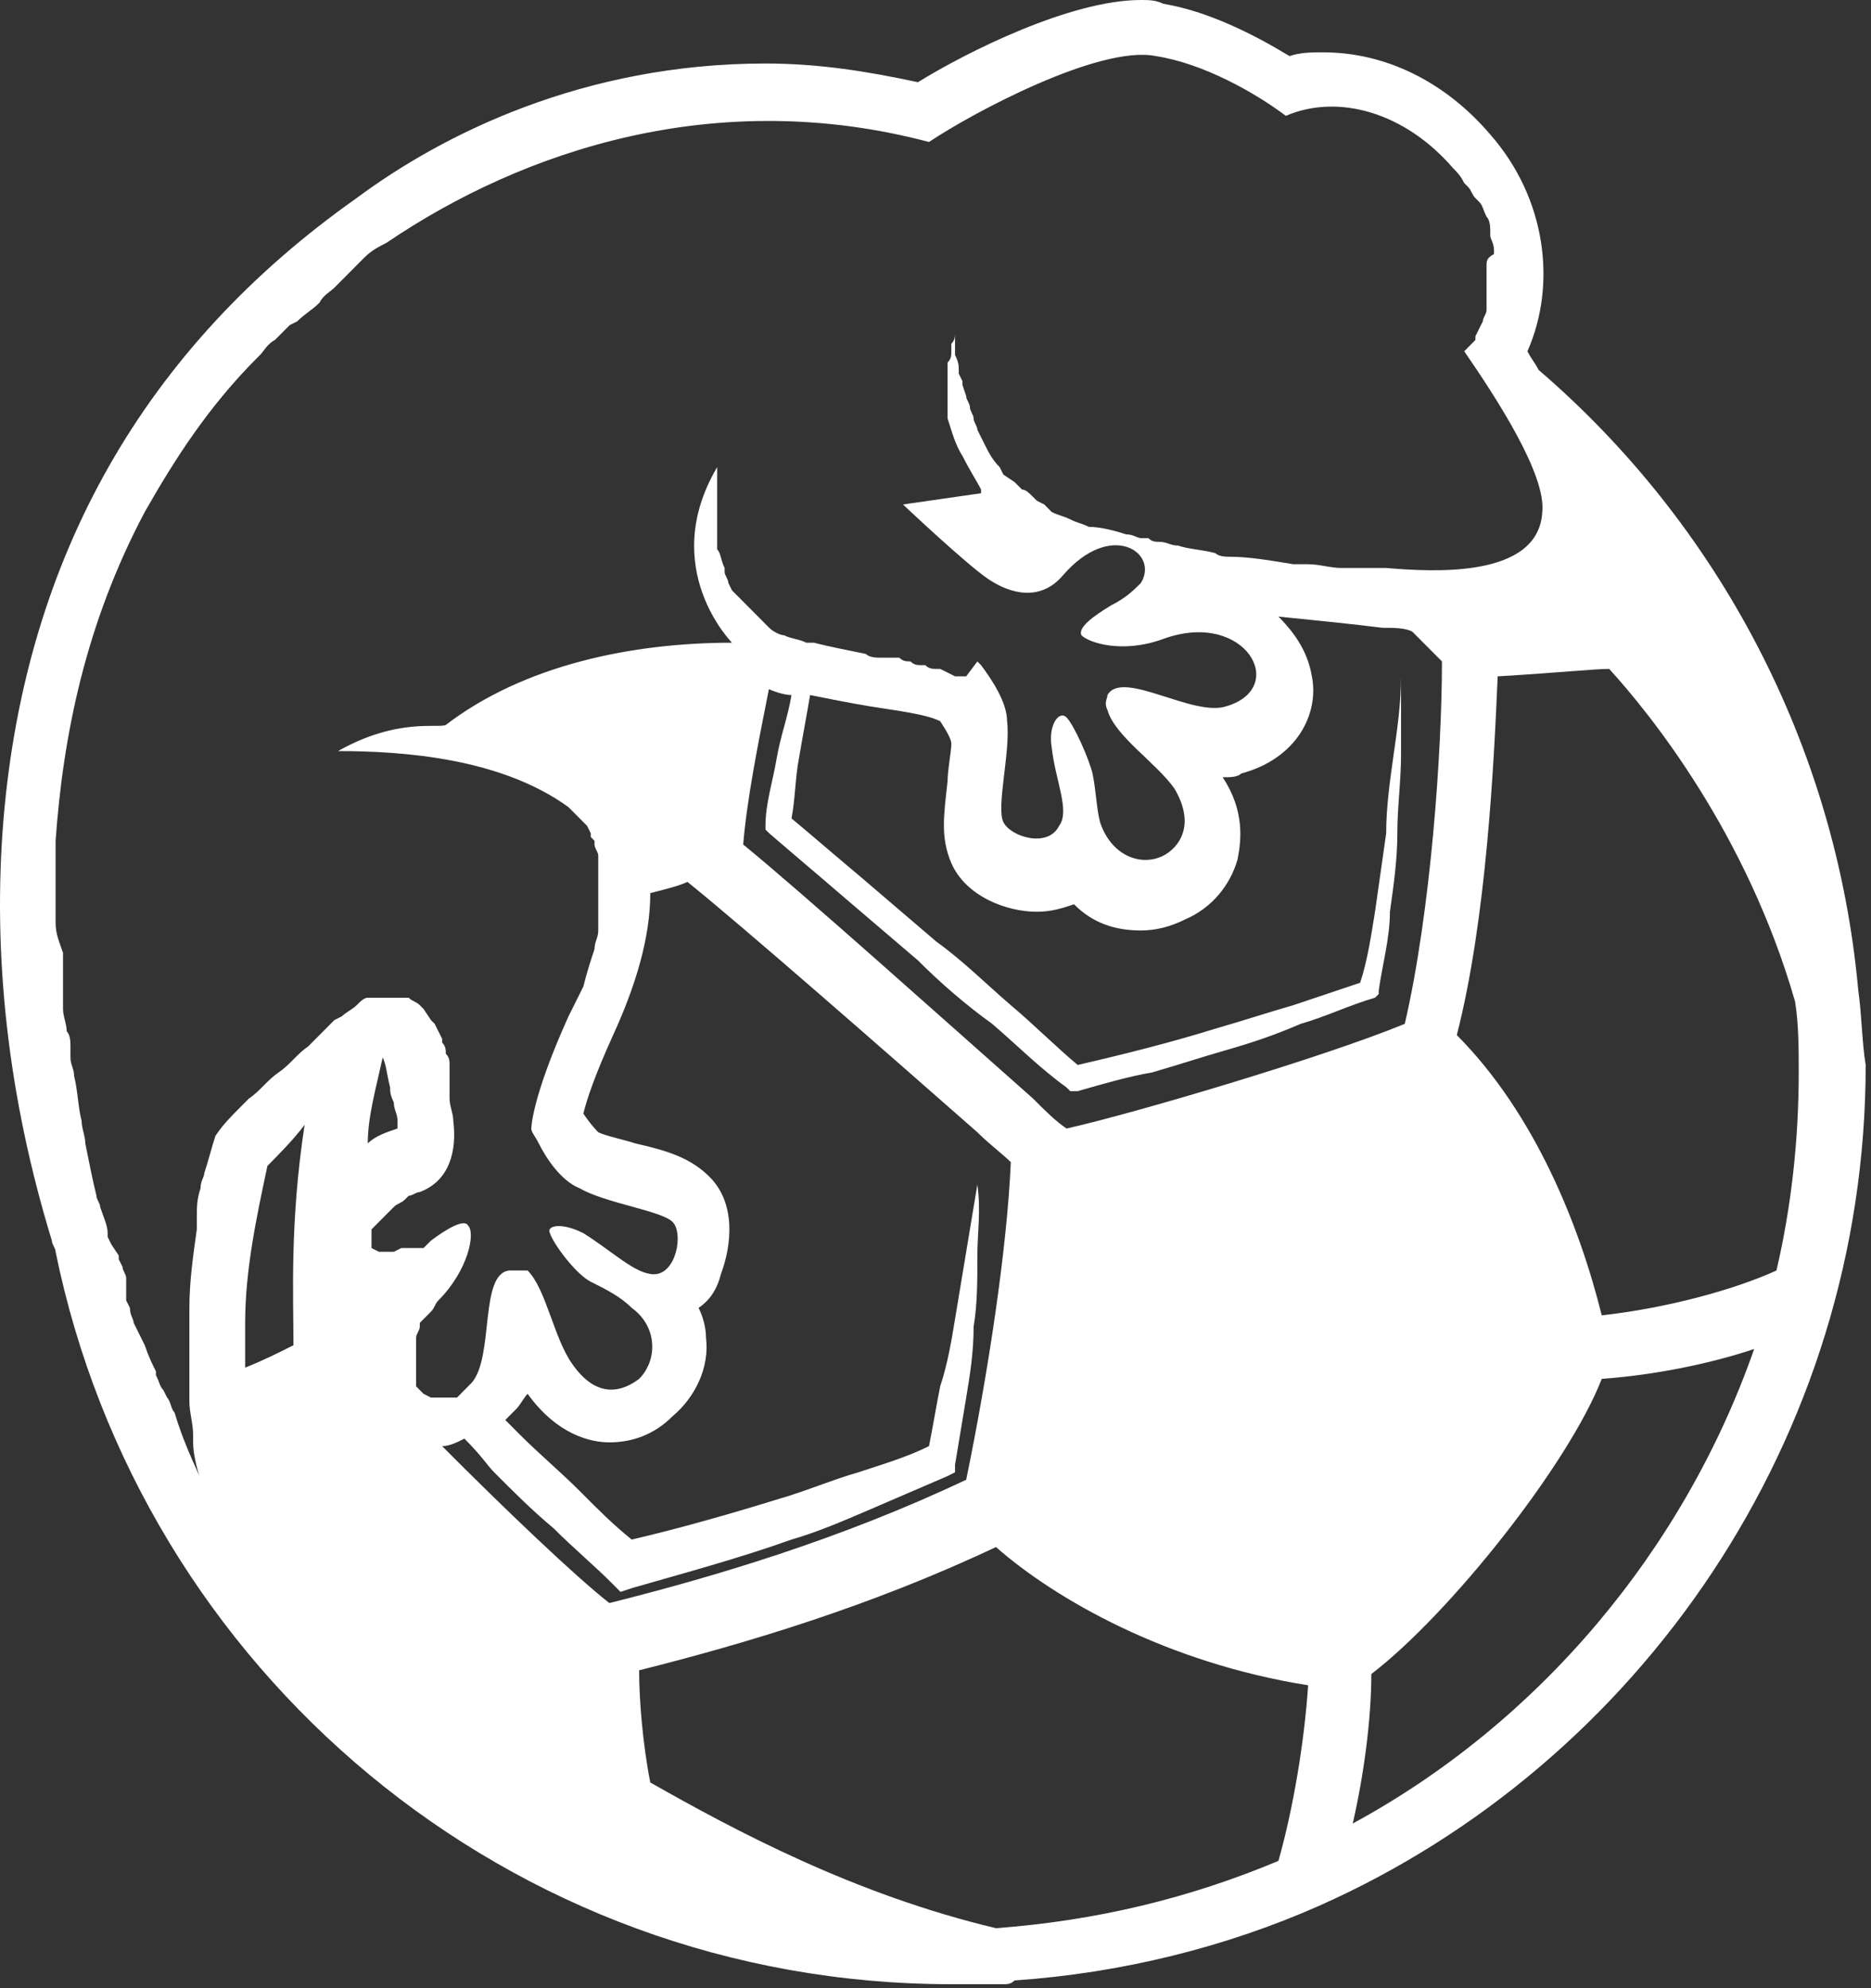<svg width="32" height="34" viewBox="0 0 32 34" fill="none" xmlns="http://www.w3.org/2000/svg">
<rect x="0" y="0" width="32" height="34" fill="#333333" stroke="none"/>
<path d="M31.782 16.934C31.4 12.717 29.366 8.946 26.315 6.326C26.251 6.199 26.187 6.135 26.124 6.007C26.632 4.857 26.442 3.387 25.488 2.3C24.725 1.406 23.708 0.895 22.628 0.895C22.437 0.895 22.246 0.895 22.055 0.959C21.42 0.575 20.657 0.192 19.894 0.064C19.767 0 19.64 0 19.513 0C18.305 0 16.525 0.895 15.699 1.406C14.809 1.214 13.982 1.086 13.092 1.086C9.977 1.086 7.562 2.3 6.1 3.387C2.476 5.943 0.442 9.521 0.061 13.995C-0.13 16.295 0.124 18.724 0.887 21.216C0.887 21.28 0.951 21.343 0.951 21.407C2.413 28.564 8.706 33.932 16.271 33.932C16.525 33.932 16.779 33.932 16.97 33.932H17.034H17.161C17.224 33.932 17.288 33.932 17.351 33.868C19.195 33.741 20.975 33.293 22.564 32.59C28.031 30.162 31.909 24.602 31.909 18.212C31.845 17.829 31.845 17.381 31.782 16.934ZM4.193 23.388C4.193 23.133 4.193 22.941 4.193 22.686V22.622C4.193 21.727 4.383 20.832 4.574 19.938C4.765 19.746 5.019 19.49 5.21 19.235C4.955 20.896 5.019 22.174 5.019 23.005C4.765 23.133 4.511 23.261 4.193 23.388ZM8.452 25.178C8.77 25.497 9.087 25.817 9.469 26.136C9.787 26.456 10.168 26.775 10.486 27.095L10.613 27.223L10.804 27.159C11.694 26.903 12.647 26.647 13.537 26.328C13.982 26.2 14.427 26.008 14.872 25.817C15.317 25.625 15.762 25.433 16.207 25.242L16.334 25.178V25.05C16.398 24.666 16.461 24.283 16.525 23.9C16.589 23.516 16.652 23.133 16.652 22.686C16.716 22.302 16.716 21.919 16.716 21.471C16.716 21.088 16.779 20.704 16.716 20.257C16.652 20.641 16.589 21.024 16.525 21.407C16.461 21.791 16.398 22.174 16.334 22.558C16.271 22.941 16.207 23.325 16.08 23.708C16.016 24.027 15.953 24.411 15.889 24.73C15.508 24.922 15.063 25.05 14.681 25.178C14.236 25.305 13.791 25.497 13.347 25.625C12.52 25.881 11.63 26.136 10.804 26.328C10.486 26.072 10.232 25.817 9.914 25.497C9.596 25.178 9.215 24.858 8.897 24.539C8.833 24.475 8.706 24.347 8.642 24.283C8.706 24.219 8.77 24.155 8.833 24.091C8.897 24.027 8.96 23.9 9.024 23.836C9.532 24.539 10.104 24.666 10.422 24.666C10.804 24.666 11.185 24.539 11.503 24.219C11.884 23.9 12.139 23.388 12.075 22.877C12.075 22.686 12.012 22.494 11.948 22.366C12.139 22.238 12.266 22.046 12.329 21.791C12.52 21.28 12.584 20.577 12.139 20.129C11.821 19.81 11.44 19.682 10.867 19.554C10.677 19.49 10.359 19.426 10.232 19.363C10.232 19.363 10.104 19.235 9.977 19.043C10.041 18.787 10.168 18.404 10.486 17.701C10.867 16.87 11.122 16.04 11.122 15.273C11.376 15.209 11.63 15.145 11.757 15.081C12.711 15.848 15.19 18.021 16.716 19.363C16.906 19.554 17.161 19.746 17.288 19.874C17.224 21.343 16.906 23.452 16.525 25.305C14.364 26.328 12.202 26.967 10.422 27.414C9.85 26.967 8.642 25.817 7.562 24.73C7.689 24.73 7.816 24.666 7.943 24.602C8.261 24.922 8.325 25.05 8.452 25.178ZM13.092 11.758C13.219 11.822 13.41 11.886 13.537 11.886C13.474 12.269 13.347 12.589 13.283 12.972C13.219 13.356 13.092 13.739 13.092 14.123V14.186L13.156 14.25C13.601 14.634 13.982 14.953 14.427 15.337L15.699 16.423C16.08 16.806 16.525 17.19 16.97 17.509C17.415 17.893 17.796 18.276 18.241 18.596L18.305 18.66H18.432C18.877 18.532 19.322 18.404 19.703 18.34C20.148 18.212 20.53 18.084 20.975 17.957C21.42 17.829 21.801 17.701 22.246 17.509C22.691 17.381 23.073 17.19 23.517 17.062L23.581 16.998V16.934C23.645 16.487 23.772 16.04 23.772 15.592C23.835 15.145 23.899 14.698 23.899 14.25C23.899 13.803 23.962 13.356 23.962 12.908C23.962 12.461 23.962 12.014 23.962 11.566C23.962 12.014 23.899 12.461 23.835 12.908C23.772 13.356 23.708 13.803 23.708 14.25C23.645 14.698 23.581 15.145 23.517 15.592C23.454 15.976 23.39 16.423 23.263 16.806C22.882 16.934 22.5 17.062 22.119 17.19C21.674 17.318 21.293 17.445 20.848 17.573C20.021 17.829 19.258 18.021 18.432 18.212C18.051 17.893 17.669 17.509 17.288 17.19C16.843 16.806 16.461 16.423 16.016 16.104L14.745 15.017C14.364 14.698 13.919 14.314 13.537 13.995C13.601 13.675 13.601 13.292 13.664 12.972C13.728 12.589 13.791 12.269 13.855 11.886C14.173 11.95 14.491 12.014 14.872 12.078C15.254 12.142 15.826 12.205 16.08 12.333C16.207 12.525 16.271 12.653 16.271 12.717C16.271 12.844 16.207 13.164 16.207 13.356C16.144 13.931 16.08 14.314 16.271 14.761C16.525 15.337 17.224 15.592 17.733 15.592C17.987 15.592 18.178 15.528 18.369 15.464C18.686 15.784 19.068 15.912 19.513 15.912C19.767 15.912 20.021 15.848 20.276 15.72C20.721 15.528 21.038 15.145 21.166 14.698C21.229 14.378 21.293 13.867 20.911 13.292C21.038 13.292 21.166 13.292 21.229 13.228C22.183 12.972 22.564 12.205 22.437 11.566C22.373 11.183 22.183 10.864 21.865 10.544C22.5 10.608 23.136 10.672 23.645 10.736C23.835 10.736 24.026 10.736 24.153 10.8C24.344 10.991 24.535 11.183 24.662 11.311C24.662 12.844 24.471 15.592 24.026 17.509C22.628 18.084 19.386 19.043 18.241 19.299C18.051 19.171 17.86 18.979 17.669 18.787C16.08 17.381 13.728 15.273 12.711 14.442C12.774 13.675 12.965 12.717 13.156 11.758H13.092ZM6.545 18.084C6.608 18.212 6.608 18.34 6.672 18.596C6.672 18.66 6.672 18.724 6.735 18.851C6.735 18.979 6.799 19.043 6.799 19.171V19.299C6.608 19.363 6.418 19.426 6.29 19.554C6.29 19.107 6.418 18.66 6.545 18.084ZM11.122 30.482C10.995 29.843 10.931 29.076 10.931 28.564C12.711 28.117 14.872 27.478 17.034 26.456C18.051 27.35 19.958 28.437 22.373 28.82C22.31 29.779 22.119 30.929 21.865 31.823C20.339 32.463 18.75 32.846 17.034 32.974C14.618 32.399 12.584 31.312 11.122 30.482ZM23.136 31.184C23.327 30.354 23.454 29.395 23.454 28.628C24.789 27.606 26.823 25.05 27.395 23.58C28.285 23.516 29.239 23.325 30.002 23.069C28.794 26.52 26.315 29.459 23.136 31.184ZM30.383 21.727C29.684 22.046 28.54 22.366 27.395 22.494C27.014 20.96 26.251 19.043 24.916 17.701C25.425 15.72 25.552 13.036 25.615 11.566C26.696 11.502 27.268 11.439 27.522 11.439C28.222 12.205 29.874 14.25 30.701 17.126C30.764 17.509 30.764 17.957 30.764 18.34C30.764 19.49 30.637 20.641 30.383 21.727ZM0.951 15.784C0.951 15.337 0.951 14.889 0.951 14.378C1.078 12.589 1.459 10.672 2.476 8.755C2.985 7.86 3.557 6.965 4.383 6.135L4.447 6.071C4.511 6.007 4.574 5.879 4.701 5.815C4.765 5.751 4.828 5.687 4.892 5.623L4.955 5.56L5.083 5.496C5.21 5.368 5.337 5.304 5.464 5.176C5.528 5.048 5.655 4.984 5.718 4.921L5.845 4.793L5.909 4.729L6.036 4.601C6.1 4.537 6.163 4.473 6.227 4.409C6.354 4.281 6.481 4.218 6.608 4.154C8.96 2.556 12.266 1.47 15.889 2.428C16.652 1.917 18.814 0.767 19.767 0.959C20.593 1.086 21.483 1.598 21.992 1.981C22.882 1.598 24.026 1.917 24.852 2.876C24.916 2.94 24.98 3.003 25.043 3.131L25.107 3.195C25.17 3.259 25.17 3.323 25.234 3.387L25.297 3.451C25.361 3.515 25.361 3.579 25.425 3.706C25.488 3.77 25.488 3.898 25.488 3.962V4.026C25.488 4.09 25.552 4.154 25.552 4.281V4.345C25.425 4.409 25.425 4.473 25.425 4.537C25.425 4.729 25.425 4.921 25.425 5.048V5.112V5.24V5.304C25.425 5.368 25.361 5.432 25.361 5.496L25.297 5.623L25.234 5.751V5.815L25.17 5.879L25.043 6.007C25.615 6.838 26.442 8.116 26.378 8.755C26.315 9.905 24.471 9.777 23.708 9.713C23.645 9.713 23.517 9.713 23.39 9.713C23.327 9.713 23.263 9.713 23.136 9.713H23.073H22.945C22.755 9.713 22.564 9.649 22.373 9.649C22.31 9.649 22.183 9.649 22.119 9.649C21.738 9.585 21.356 9.521 21.038 9.521C20.975 9.521 20.848 9.521 20.784 9.458C20.53 9.394 20.339 9.394 20.148 9.33C20.021 9.33 19.958 9.266 19.831 9.266C19.767 9.266 19.703 9.266 19.64 9.202H19.576H19.513C19.449 9.202 19.386 9.138 19.258 9.138C19.068 9.074 18.814 9.01 18.623 9.01C18.496 8.946 18.432 8.946 18.305 8.882C18.178 8.819 18.114 8.819 17.987 8.755L17.86 8.627L17.733 8.563L17.669 8.499C17.606 8.435 17.542 8.371 17.479 8.371L17.351 8.243L17.161 8.116L17.097 7.988C16.97 7.86 16.906 7.732 16.843 7.604L16.779 7.477L16.716 7.349C16.716 7.285 16.652 7.221 16.652 7.157C16.652 7.093 16.589 7.029 16.589 6.965C16.589 6.901 16.525 6.838 16.525 6.774L16.461 6.582V6.518L16.398 6.39V6.326C16.398 6.262 16.398 6.199 16.334 6.071V5.943V5.815V5.751V5.687V5.623C16.334 5.56 16.334 5.496 16.334 5.496V5.56V5.623V5.687C16.334 5.751 16.334 5.815 16.271 5.879V5.943V6.007C16.271 6.071 16.271 6.135 16.207 6.199V6.262V6.326V6.39V6.518V6.646C16.207 6.838 16.207 7.029 16.207 7.157C16.271 7.349 16.334 7.604 16.461 7.796C16.589 8.052 16.716 8.243 16.779 8.371V8.435L15.444 8.627C15.444 8.627 16.525 9.649 16.906 9.905C17.288 10.161 17.796 10.288 18.178 9.841C19.004 8.882 19.831 9.458 19.513 9.969C19.386 10.097 19.258 10.224 19.004 10.352C18.686 10.544 18.432 10.736 18.496 10.864C18.623 10.991 19.195 11.183 19.894 10.927C21.293 10.416 22.055 11.758 20.975 12.078C20.403 12.269 19.195 11.439 18.941 11.886C18.941 11.95 18.877 12.014 18.941 12.142C19.068 12.589 19.767 13.036 20.085 13.483C20.466 14.123 20.148 14.506 19.894 14.634C19.513 14.825 19.004 14.634 18.814 14.059C18.75 13.803 18.75 13.547 18.686 13.228C18.623 12.972 18.369 12.397 18.241 12.269C18.114 12.142 17.924 12.397 17.987 12.78C18.051 13.356 18.305 13.867 18.114 14.123C17.924 14.506 17.288 14.314 17.161 14.059C17.034 13.803 17.288 12.844 17.224 12.333C17.224 12.014 16.97 11.63 16.779 11.375L16.716 11.311L16.525 11.566H16.461H16.398H16.334L16.207 11.502L16.08 11.439H16.016C15.953 11.439 15.889 11.439 15.826 11.375H15.762C15.699 11.375 15.635 11.375 15.572 11.311C15.508 11.311 15.444 11.311 15.381 11.247H15.317H15.19H15.063C14.999 11.247 14.872 11.247 14.809 11.183C14.491 11.119 14.173 11.055 13.919 10.991H13.791C13.664 10.927 13.537 10.927 13.41 10.864C13.347 10.864 13.219 10.8 13.156 10.736L13.092 10.672L13.029 10.608L12.965 10.544L12.838 10.416L12.774 10.352L12.711 10.288L12.647 10.224L12.584 10.161L12.52 10.097L12.457 9.969C12.457 9.905 12.393 9.841 12.393 9.777V9.713C12.329 9.585 12.329 9.458 12.266 9.394V9.266V9.202V9.074V8.946V8.882V8.755V8.627V8.563V8.307V8.18C12.266 8.052 12.266 7.988 12.266 7.988C11.249 9.713 12.52 10.991 12.52 10.991C10.804 10.991 8.96 11.375 7.625 12.397C7.498 12.461 6.799 12.269 5.782 12.844C6.926 12.844 8.579 12.972 9.723 13.803L9.85 13.931L9.914 13.995L9.977 14.059L10.041 14.123L10.104 14.25V14.314L10.168 14.378V14.442C10.168 14.506 10.232 14.57 10.232 14.634V14.698V14.825V14.953V15.017V15.145V15.273V15.337C10.232 15.464 10.232 15.528 10.232 15.656V15.72V15.848V15.912C10.232 16.04 10.168 16.104 10.168 16.231C10.104 16.423 10.041 16.615 9.977 16.87L9.914 16.998C9.85 17.126 9.787 17.254 9.723 17.381C9.087 18.787 9.087 19.299 9.087 19.299C9.087 19.363 9.151 19.426 9.215 19.554C9.342 19.81 9.596 20.193 9.914 20.321C10.359 20.577 11.312 20.704 11.503 20.896C11.694 21.088 11.567 21.791 11.185 21.791C10.867 21.791 10.486 21.407 9.977 21.088C9.596 20.896 9.342 20.96 9.405 21.088C9.469 21.28 9.85 21.791 10.104 21.919C10.359 22.046 10.613 22.174 10.804 22.366C11.249 22.686 11.249 23.261 10.931 23.58C10.677 23.772 10.232 23.963 9.787 23.325C9.469 22.877 9.342 22.046 9.024 21.727C8.833 21.727 8.77 21.727 8.706 21.727C8.197 21.791 8.452 23.197 8.07 23.644L7.943 23.772L7.88 23.836L7.816 23.9H7.753H7.689H7.625H7.562C7.498 23.9 7.435 23.9 7.371 23.9L7.244 23.836L7.18 23.772L7.117 23.708V23.644V23.58V23.516V23.452V23.325V23.197V23.069V23.005V22.877C7.117 22.813 7.18 22.749 7.18 22.686V22.622L7.308 22.494L7.371 22.43C7.435 22.366 7.435 22.302 7.498 22.238C8.007 21.727 8.134 21.088 8.007 20.96C7.943 20.832 7.625 21.024 7.371 21.216L7.244 21.343H6.99H6.926H6.863L6.735 21.407H6.672H6.608H6.545H6.481L6.354 21.343V21.28V21.216V21.152V21.088V21.024L6.418 20.96L6.481 20.896L6.545 20.832L6.608 20.768L6.672 20.704L6.735 20.641C6.799 20.577 6.863 20.577 6.926 20.513L6.99 20.449C7.053 20.449 7.117 20.385 7.18 20.385C7.689 20.193 7.816 19.682 7.753 19.171C7.753 19.043 7.689 18.915 7.689 18.787C7.689 18.787 7.689 18.724 7.689 18.66V18.596V18.468V18.404V18.276V18.212C7.689 18.148 7.689 18.084 7.625 18.021C7.625 17.957 7.625 17.893 7.562 17.829V17.765L7.498 17.637L7.435 17.509L7.371 17.445L7.244 17.254L7.18 17.19C7.117 17.126 7.053 17.126 6.99 17.062H6.926H6.863H6.735H6.608H6.354H6.29C6.227 17.062 6.163 17.126 6.1 17.19C6.036 17.254 5.909 17.318 5.845 17.381L5.718 17.445C5.655 17.509 5.591 17.573 5.528 17.637L5.4 17.765L5.273 17.893C5.083 18.021 4.955 18.212 4.765 18.34C4.574 18.468 4.447 18.66 4.256 18.787L4.129 18.915C3.938 19.107 3.811 19.235 3.684 19.426C3.621 19.618 3.557 19.874 3.493 20.065C3.493 20.129 3.43 20.193 3.43 20.321C3.366 20.513 3.366 20.641 3.366 20.832C3.366 20.896 3.366 20.96 3.366 21.024C3.303 21.471 3.239 21.919 3.239 22.366V22.494V22.686C3.239 22.749 3.239 22.813 3.239 22.877V23.197C3.239 23.388 3.239 23.516 3.239 23.708V23.836V23.963C3.239 24.155 3.303 24.347 3.303 24.539V24.666C3.303 24.858 3.366 25.114 3.43 25.305C3.43 25.242 3.176 24.794 2.985 24.155C2.921 24.091 2.921 23.963 2.858 23.9L2.794 23.772C2.731 23.708 2.731 23.644 2.667 23.516V23.452C2.603 23.325 2.54 23.197 2.476 23.005C2.413 22.877 2.349 22.749 2.286 22.622C2.286 22.558 2.222 22.494 2.222 22.366L2.158 22.238V22.174V22.11V22.046V21.983V21.919V21.855C2.158 21.791 2.095 21.727 2.095 21.663L2.031 21.535V21.471L1.904 21.28L1.841 21.152V21.088C1.841 20.96 1.777 20.832 1.713 20.641C1.713 20.577 1.65 20.513 1.65 20.449C1.586 20.193 1.523 19.874 1.459 19.554C1.459 19.426 1.396 19.299 1.396 19.171C1.332 18.915 1.332 18.66 1.268 18.404C1.268 18.276 1.205 18.212 1.205 18.084C1.205 18.021 1.205 17.957 1.205 17.893C1.205 17.829 1.205 17.701 1.141 17.637C1.141 17.509 1.078 17.381 1.078 17.254C1.078 17.19 1.078 17.062 1.078 16.998C1.078 16.934 1.078 16.806 1.078 16.679C1.078 16.551 1.078 16.423 1.078 16.295C1.014 16.104 0.951 15.976 0.951 15.784Z" fill="white"/>
</svg>
